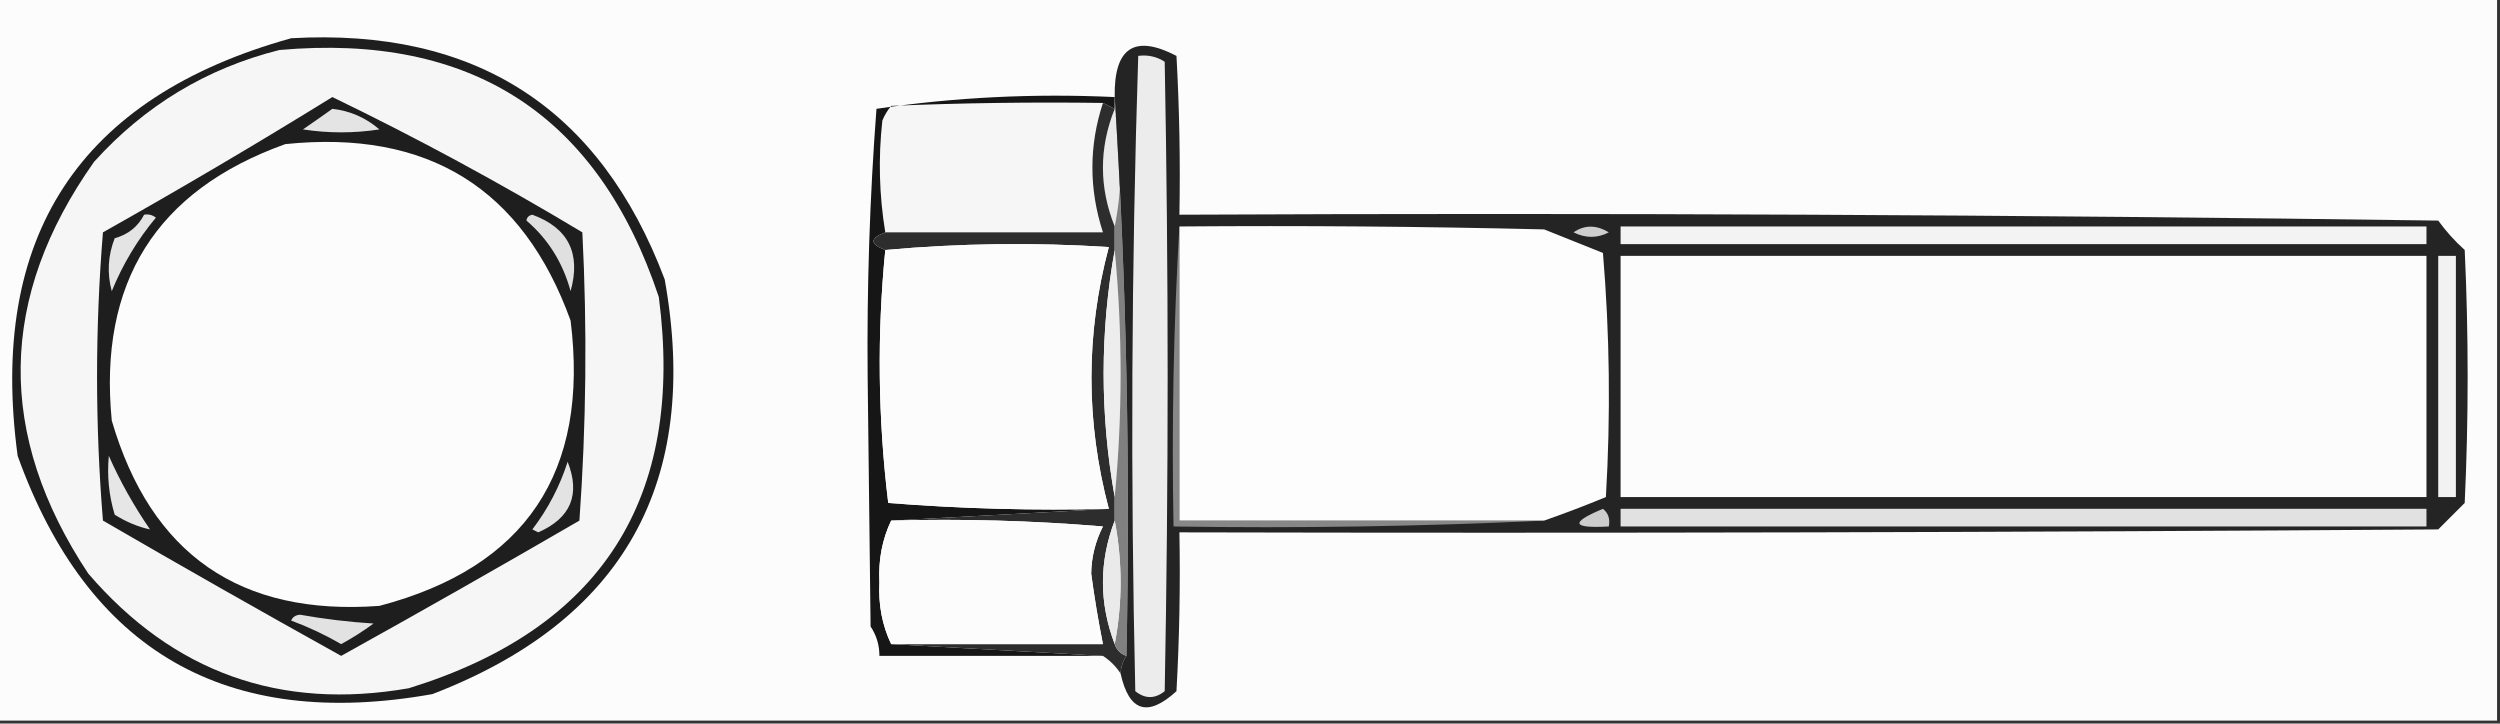 <?xml version="1.0" encoding="UTF-8"?>
<!DOCTYPE svg PUBLIC "-//W3C//DTD SVG 1.1//EN" "http://www.w3.org/Graphics/SVG/1.1/DTD/svg11.dtd">
<svg xmlns="http://www.w3.org/2000/svg" version="1.1" width="425px" height="123px" style="shape-rendering:geometricPrecision; text-rendering:geometricPrecision; image-rendering:optimizeQuality; fill-rule:evenodd; clip-rule:evenodd" xmlns:xlink="http://www.w3.org/1999/xlink">
<rect width="100%" height="100%" fill="#333333" stroke="none"/>
<g><path style="opacity:1" fill="#fcfcfc" d="M -0.5,-0.5 C 141.167,-0.5 282.833,-0.5 424.5,-0.5C 424.5,40.5 424.5,81.5 424.5,122.5C 282.833,122.5 141.167,122.5 -0.5,122.5C -0.5,81.5 -0.5,40.5 -0.5,-0.5 Z"/></g>
<g><path style="opacity:1" fill="#f6f6f6" d="M 187.5,17.5 C 185.109,24.796 185.109,32.129 187.5,39.5C 175.167,39.5 162.833,39.5 150.5,39.5C 149.461,33.203 149.294,26.87 150,20.5C 150.374,19.584 150.874,18.75 151.5,18C 163.495,17.5 175.495,17.334 187.5,17.5 Z"/></g>
<g><path style="opacity:1" fill="#eaeaea" d="M 189.5,18.5 C 190.833,25.167 190.833,31.833 189.5,38.5C 186.833,31.833 186.833,25.167 189.5,18.5 Z"/></g>
<g><path style="opacity:1" fill="#161616" d="M 189.5,16.5 C 189.5,17.167 189.5,17.833 189.5,18.5C 188.833,18.167 188.167,17.833 187.5,17.5C 175.495,17.334 163.495,17.5 151.5,18C 150.874,18.75 150.374,19.584 150,20.5C 149.294,26.87 149.461,33.203 150.5,39.5C 147.833,40.5 147.833,41.5 150.5,42.5C 149.086,56.842 149.253,71.175 151,85.5C 163.42,86.489 175.92,86.822 188.5,86.5C 176.167,87.167 163.833,87.833 151.5,88.5C 149.97,91.695 149.304,95.195 149.5,99C 149.304,102.805 149.97,106.305 151.5,109.5C 163.5,110.167 175.5,110.833 187.5,111.5C 174.833,111.5 162.167,111.5 149.5,111.5C 149.509,109.692 149.009,108.025 148,106.5C 147.833,92.333 147.667,78.167 147.5,64C 147.357,48.769 147.857,33.602 149,18.5C 162.253,16.529 175.753,15.862 189.5,16.5 Z"/></g>
<g><path style="opacity:1" fill="#2d2d2d" d="M 187.5,17.5 C 188.167,17.833 188.833,18.167 189.5,18.5C 186.833,25.167 186.833,31.833 189.5,38.5C 189.5,39.833 189.5,41.167 189.5,42.5C 186.99,56.475 186.99,70.475 189.5,84.5C 189.5,85.833 189.5,87.167 189.5,88.5C 186.833,95.5 186.833,102.5 189.5,109.5C 189.833,110.5 190.5,111.167 191.5,111.5C 190.89,112.391 190.557,113.391 190.5,114.5C 189.728,113.306 188.728,112.306 187.5,111.5C 175.5,110.833 163.5,110.167 151.5,109.5C 163.5,109.5 175.5,109.5 187.5,109.5C 186.707,105.534 186.04,101.534 185.5,97.5C 185.552,94.678 186.219,92.011 187.5,89.5C 175.518,88.501 163.518,88.168 151.5,88.5C 163.833,87.833 176.167,87.167 188.5,86.5C 184.558,71.63 184.558,56.796 188.5,42C 175.758,41.188 163.091,41.354 150.5,42.5C 147.833,41.5 147.833,40.5 150.5,39.5C 162.833,39.5 175.167,39.5 187.5,39.5C 185.109,32.129 185.109,24.796 187.5,17.5 Z"/></g>
<g><path style="opacity:1" fill="#fcfcfc" d="M 188.5,86.5 C 175.92,86.822 163.42,86.489 151,85.5C 149.253,71.175 149.086,56.842 150.5,42.5C 163.091,41.354 175.758,41.188 188.5,42C 184.558,56.796 184.558,71.63 188.5,86.5 Z"/></g>
<g><path style="opacity:1" fill="#ededed" d="M 189.5,42.5 C 190.833,56.5 190.833,70.5 189.5,84.5C 186.99,70.475 186.99,56.475 189.5,42.5 Z"/></g>
<g><path style="opacity:1" fill="#808080" d="M 189.5,16.5 C 191.493,47.816 192.159,79.482 191.5,111.5C 190.5,111.167 189.833,110.5 189.5,109.5C 190.833,102.5 190.833,95.5 189.5,88.5C 189.5,87.167 189.5,85.833 189.5,84.5C 190.833,70.5 190.833,56.5 189.5,42.5C 189.5,41.167 189.5,39.833 189.5,38.5C 190.833,31.833 190.833,25.167 189.5,18.5C 189.5,17.833 189.5,17.167 189.5,16.5 Z"/></g>
<g><path style="opacity:1" fill="#fcfcfc" d="M 151.5,88.5 C 163.518,88.168 175.518,88.501 187.5,89.5C 186.219,92.011 185.552,94.678 185.5,97.5C 186.04,101.534 186.707,105.534 187.5,109.5C 175.5,109.5 163.5,109.5 151.5,109.5C 149.97,106.305 149.304,102.805 149.5,99C 149.304,95.195 149.97,91.695 151.5,88.5 Z"/></g>
<g><path style="opacity:1" fill="#242424" d="M 190.5,114.5 C 190.557,113.391 190.89,112.391 191.5,111.5C 192.159,79.482 191.493,47.816 189.5,16.5C 189.35,8.111 192.85,5.777 200,9.5C 200.5,18.494 200.666,27.494 200.5,36.5C 271.836,36.167 343.17,36.5 414.5,37.5C 415.815,39.316 417.315,40.983 419,42.5C 419.667,56.833 419.667,71.167 419,85.5C 417.5,87 416,88.5 414.5,90C 343.167,90.5 271.834,90.667 200.5,90.5C 200.666,99.506 200.5,108.506 200,117.5C 195.1,121.983 191.934,120.983 190.5,114.5 Z"/></g>
<g><path style="opacity:1" fill="#878787" d="M 200.5,38.5 C 200.5,55.167 200.5,71.833 200.5,88.5C 221.167,88.5 241.833,88.5 262.5,88.5C 241.673,89.497 220.673,89.831 199.5,89.5C 199.17,72.325 199.503,55.325 200.5,38.5 Z"/></g>
<g><path style="opacity:1" fill="#cccccc" d="M 272.5,86.5 C 273.404,87.209 273.737,88.209 273.5,89.5C 267.189,89.853 266.855,88.853 272.5,86.5 Z"/></g>
<g><path style="opacity:1" fill="#e1e1e1" d="M 275.5,86.5 C 321.167,86.5 366.833,86.5 412.5,86.5C 412.5,87.5 412.5,88.5 412.5,89.5C 366.833,89.5 321.167,89.5 275.5,89.5C 275.5,88.5 275.5,87.5 275.5,86.5 Z"/></g>
<g><path style="opacity:1" fill="#f2f2f2" d="M 414.5,43.5 C 415.5,43.5 416.5,43.5 417.5,43.5C 417.5,57.167 417.5,70.833 417.5,84.5C 416.5,84.5 415.5,84.5 414.5,84.5C 414.5,70.833 414.5,57.167 414.5,43.5 Z"/></g>
<g><path style="opacity:1" fill="#fcfcfc" d="M 275.5,43.5 C 321.167,43.5 366.833,43.5 412.5,43.5C 412.5,57.167 412.5,70.833 412.5,84.5C 366.833,84.5 321.167,84.5 275.5,84.5C 275.5,70.833 275.5,57.167 275.5,43.5 Z"/></g>
<g><path style="opacity:1" fill="#f3f3f3" d="M 275.5,38.5 C 321.167,38.5 366.833,38.5 412.5,38.5C 412.5,39.5 412.5,40.5 412.5,41.5C 366.833,41.5 321.167,41.5 275.5,41.5C 275.5,40.5 275.5,39.5 275.5,38.5 Z"/></g>
<g><path style="opacity:1" fill="#fdfdfd" d="M 200.5,38.5 C 221.169,38.333 241.836,38.5 262.5,39C 265.833,40.333 269.167,41.667 272.5,43C 273.656,56.758 273.823,70.592 273,84.5C 269.532,85.933 266.032,87.267 262.5,88.5C 241.833,88.5 221.167,88.5 200.5,88.5C 200.5,71.833 200.5,55.167 200.5,38.5 Z"/></g>
<g><path style="opacity:1" fill="#cecece" d="M 267.5,39.5 C 269.364,38.207 271.364,38.207 273.5,39.5C 271.54,40.519 269.54,40.519 267.5,39.5 Z"/></g>
<g><path style="opacity:1" fill="#ececec" d="M 193.5,9.5 C 195.144,9.286 196.644,9.62 198,10.5C 198.667,46.167 198.667,81.833 198,117.5C 196.333,118.833 194.667,118.833 193,117.5C 192.174,81.429 192.341,45.429 193.5,9.5 Z"/></g>
<g><path style="opacity:1" fill="#eaeaea" d="M 189.5,88.5 C 190.833,95.5 190.833,102.5 189.5,109.5C 186.833,102.5 186.833,95.5 189.5,88.5 Z"/></g>
<g><path style="opacity:1" fill="#1e1e1e" d="M 49.5,6.5 C 80.85,4.725 102.016,18.391 113,47.5C 119.168,82.009 106.001,105.509 73.5,118C 38.473,124.244 14.973,110.744 3,77.5C -2.032,40.201 13.468,16.535 49.5,6.5 Z"/></g>
<g><path style="opacity:1" fill="#f6f6f6" d="M 47.5,8.5 C 80.224,5.595 101.724,19.595 112,50.5C 116.446,84.695 102.279,106.862 69.5,117C 47.621,120.818 29.454,114.318 15,97.5C -0.65,73.898 -0.317,50.564 16,27.5C 24.63,17.94 35.13,11.607 47.5,8.5 Z"/></g>
<g><path style="opacity:1" fill="#1e1e1e" d="M 56.5,16.5 C 70.963,23.498 85.13,31.165 99,39.5C 99.833,55.843 99.666,72.177 98.5,88.5C 85.065,96.3 71.565,103.967 58,111.5C 44.435,103.967 30.935,96.3 17.5,88.5C 16.167,72.167 16.167,55.833 17.5,39.5C 30.728,32.059 43.728,24.392 56.5,16.5 Z"/></g>
<g><path style="opacity:1" fill="#e2e2e2" d="M 49.5,105.5 C 49.735,104.903 50.235,104.57 51,104.5C 55.127,105.239 59.294,105.739 63.5,106C 61.735,107.298 59.901,108.464 58,109.5C 55.26,107.916 52.427,106.583 49.5,105.5 Z"/></g>
<g><path style="opacity:1" fill="#e6e6e6" d="M 18.5,77.5 C 20.411,81.815 22.745,85.981 25.5,90C 23.497,89.581 21.497,88.747 19.5,87.5C 18.513,84.232 18.18,80.898 18.5,77.5 Z"/></g>
<g><path style="opacity:1" fill="#e3e3e3" d="M 96.5,78.5 C 98.701,84.078 97.034,88.078 91.5,90.5C 91.167,90.333 90.833,90.167 90.5,90C 93.163,86.507 95.163,82.673 96.5,78.5 Z"/></g>
<g><path style="opacity:1" fill="#e4e4e4" d="M 24.5,36.5 C 25.239,36.369 25.906,36.536 26.5,37C 23.371,40.752 20.871,44.919 19,49.5C 18.179,46.446 18.345,43.446 19.5,40.5C 21.785,39.867 23.452,38.534 24.5,36.5 Z"/></g>
<g><path style="opacity:1" fill="#e0e0e0" d="M 89.5,37.5 C 89.56,36.957 89.893,36.624 90.5,36.5C 96.627,38.752 98.794,43.085 97,49.5C 95.684,44.654 93.184,40.654 89.5,37.5 Z"/></g>
<g><path style="opacity:1" fill="#fcfcfc" d="M 48.5,24.5 C 72.704,21.998 88.87,31.998 97,54.5C 100.209,80.285 89.375,96.452 64.5,103C 40.823,104.748 25.657,94.248 19,71.5C 16.719,48.034 26.552,32.367 48.5,24.5 Z"/></g>
<g><path style="opacity:1" fill="#e4e4e4" d="M 56.5,18.5 C 59.516,18.841 62.182,20.007 64.5,22C 60.167,22.667 55.833,22.667 51.5,22C 53.233,20.811 54.9,19.644 56.5,18.5 Z"/></g>
</svg>
